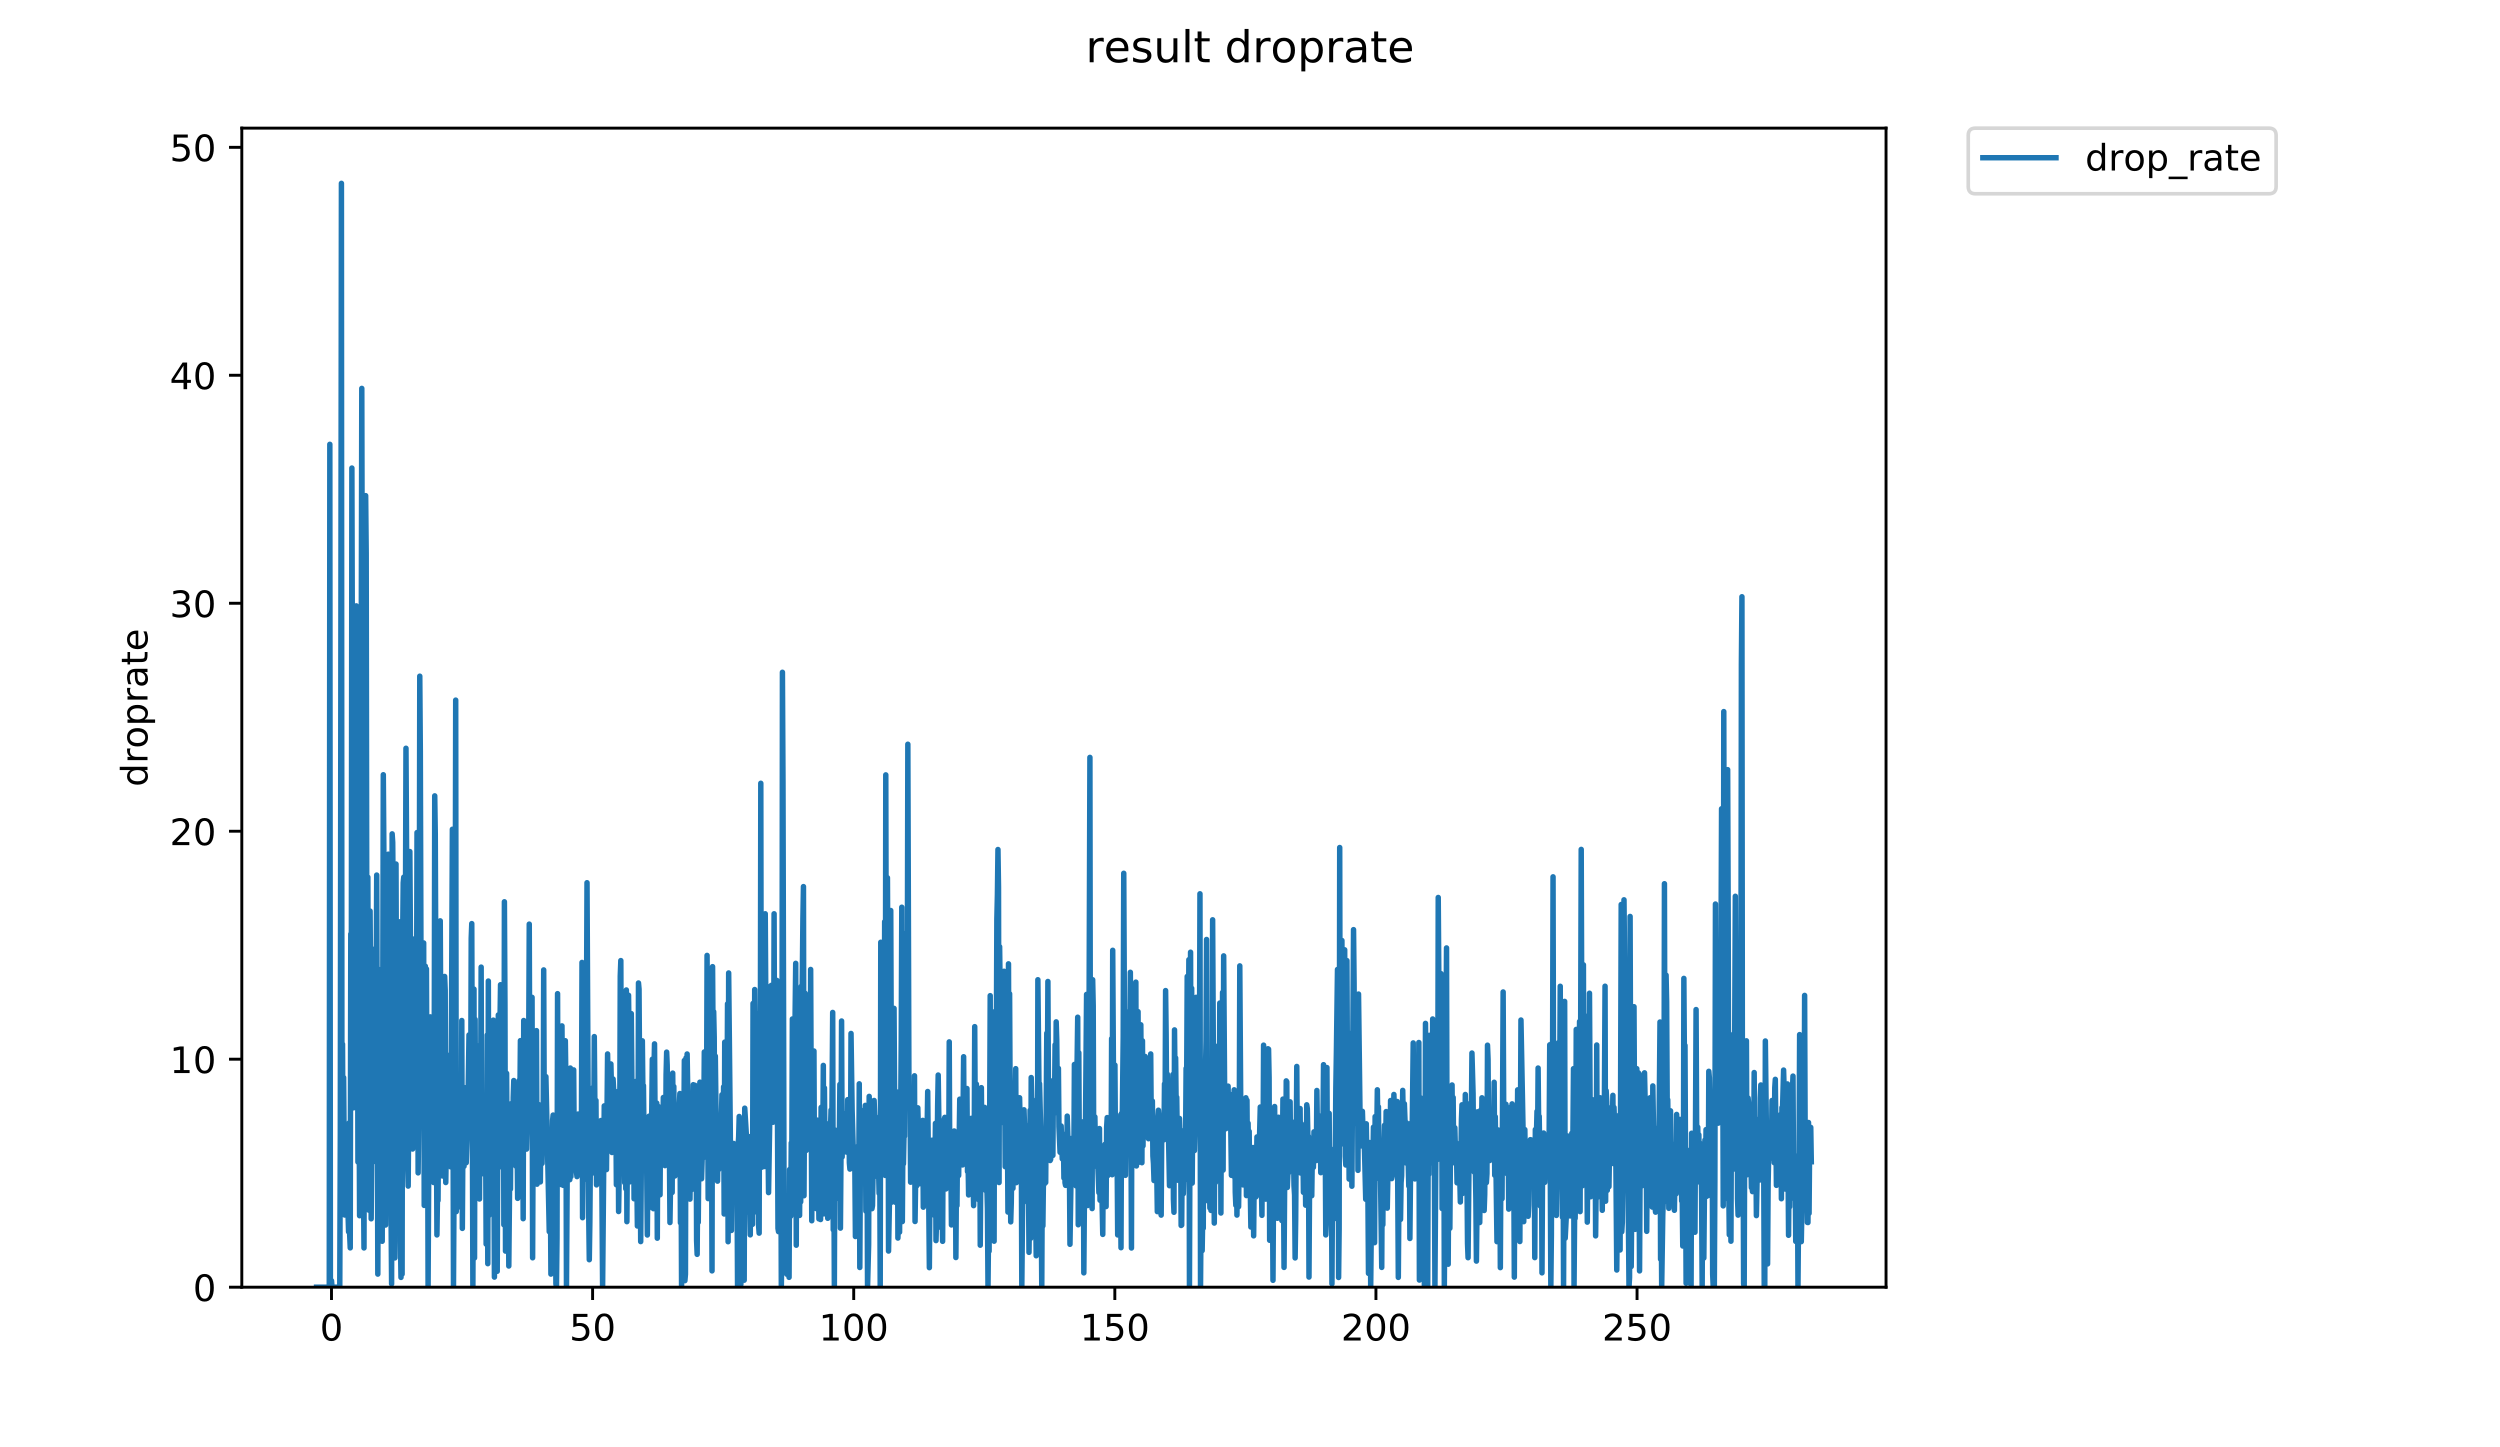 <?xml version="1.0" encoding="utf-8" standalone="no"?>
<!DOCTYPE svg PUBLIC "-//W3C//DTD SVG 1.1//EN"
  "http://www.w3.org/Graphics/SVG/1.1/DTD/svg11.dtd">
<!-- Created with matplotlib (https://matplotlib.org/) -->
<svg height="396pt" version="1.1" viewBox="0 0 684 396" width="684pt" xmlns="http://www.w3.org/2000/svg" xmlns:xlink="http://www.w3.org/1999/xlink">
 <defs>
  <style type="text/css">
*{stroke-linecap:butt;stroke-linejoin:round;}
  </style>
 </defs>
 <g id="figure_1">
  <g id="patch_1">
   <path d="M 0 396 
L 684 396 
L 684 0 
L 0 0 
z
" style="fill:#ffffff;"/>
  </g>
  <g id="axes_1">
   <g id="patch_2">
    <path d="M 66.159 352.174 
L 516.019 352.174 
L 516.019 35.062 
L 66.159 35.062 
z
" style="fill:#ffffff;"/>
   </g>
   <g id="matplotlib.axis_1">
    <g id="xtick_1">
     <g id="line2d_1">
      <defs>
       <path d="M 0 0 
L 0 3.5 
" id="m7898949851" style="stroke:#000000;stroke-width:0.8;"/>
      </defs>
      <g>
       <use style="stroke:#000000;stroke-width:0.8;" x="90.696" xlink:href="#m7898949851" y="352.174"/>
      </g>
     </g>
     <g id="text_1">
      <!-- 0 -->
      <defs>
       <path d="M 31.781 66.406 
Q 24.172 66.406 20.328 58.906 
Q 16.5 51.422 16.5 36.375 
Q 16.5 21.391 20.328 13.891 
Q 24.172 6.391 31.781 6.391 
Q 39.453 6.391 43.281 13.891 
Q 47.125 21.391 47.125 36.375 
Q 47.125 51.422 43.281 58.906 
Q 39.453 66.406 31.781 66.406 
z
M 31.781 74.219 
Q 44.047 74.219 50.516 64.516 
Q 56.984 54.828 56.984 36.375 
Q 56.984 17.969 50.516 8.266 
Q 44.047 -1.422 31.781 -1.422 
Q 19.531 -1.422 13.062 8.266 
Q 6.594 17.969 6.594 36.375 
Q 6.594 54.828 13.062 64.516 
Q 19.531 74.219 31.781 74.219 
z
" id="DejaVuSans-48"/>
      </defs>
      <g transform="translate(87.515 366.773)scale(0.1 -0.1)">
       <use xlink:href="#DejaVuSans-48"/>
      </g>
     </g>
    </g>
    <g id="xtick_2">
     <g id="line2d_2">
      <g>
       <use style="stroke:#000000;stroke-width:0.8;" x="162.136" xlink:href="#m7898949851" y="352.174"/>
      </g>
     </g>
     <g id="text_2">
      <!-- 50 -->
      <defs>
       <path d="M 10.797 72.906 
L 49.516 72.906 
L 49.516 64.594 
L 19.828 64.594 
L 19.828 46.734 
Q 21.969 47.469 24.109 47.828 
Q 26.266 48.188 28.422 48.188 
Q 40.625 48.188 47.75 41.5 
Q 54.891 34.812 54.891 23.391 
Q 54.891 11.625 47.562 5.094 
Q 40.234 -1.422 26.906 -1.422 
Q 22.312 -1.422 17.547 -0.641 
Q 12.797 0.141 7.719 1.703 
L 7.719 11.625 
Q 12.109 9.234 16.797 8.062 
Q 21.484 6.891 26.703 6.891 
Q 35.156 6.891 40.078 11.328 
Q 45.016 15.766 45.016 23.391 
Q 45.016 31 40.078 35.438 
Q 35.156 39.891 26.703 39.891 
Q 22.75 39.891 18.812 39.016 
Q 14.891 38.141 10.797 36.281 
z
" id="DejaVuSans-53"/>
      </defs>
      <g transform="translate(155.774 366.773)scale(0.1 -0.1)">
       <use xlink:href="#DejaVuSans-53"/>
       <use x="63.623" xlink:href="#DejaVuSans-48"/>
      </g>
     </g>
    </g>
    <g id="xtick_3">
     <g id="line2d_3">
      <g>
       <use style="stroke:#000000;stroke-width:0.8;" x="233.576" xlink:href="#m7898949851" y="352.174"/>
      </g>
     </g>
     <g id="text_3">
      <!-- 100 -->
      <defs>
       <path d="M 12.406 8.297 
L 28.516 8.297 
L 28.516 63.922 
L 10.984 60.406 
L 10.984 69.391 
L 28.422 72.906 
L 38.281 72.906 
L 38.281 8.297 
L 54.391 8.297 
L 54.391 0 
L 12.406 0 
z
" id="DejaVuSans-49"/>
      </defs>
      <g transform="translate(224.032 366.773)scale(0.1 -0.1)">
       <use xlink:href="#DejaVuSans-49"/>
       <use x="63.623" xlink:href="#DejaVuSans-48"/>
       <use x="127.246" xlink:href="#DejaVuSans-48"/>
      </g>
     </g>
    </g>
    <g id="xtick_4">
     <g id="line2d_4">
      <g>
       <use style="stroke:#000000;stroke-width:0.8;" x="305.016" xlink:href="#m7898949851" y="352.174"/>
      </g>
     </g>
     <g id="text_4">
      <!-- 150 -->
      <g transform="translate(295.473 366.773)scale(0.1 -0.1)">
       <use xlink:href="#DejaVuSans-49"/>
       <use x="63.623" xlink:href="#DejaVuSans-53"/>
       <use x="127.246" xlink:href="#DejaVuSans-48"/>
      </g>
     </g>
    </g>
    <g id="xtick_5">
     <g id="line2d_5">
      <g>
       <use style="stroke:#000000;stroke-width:0.8;" x="376.456" xlink:href="#m7898949851" y="352.174"/>
      </g>
     </g>
     <g id="text_5">
      <!-- 200 -->
      <defs>
       <path d="M 19.188 8.297 
L 53.609 8.297 
L 53.609 0 
L 7.328 0 
L 7.328 8.297 
Q 12.938 14.109 22.625 23.891 
Q 32.328 33.688 34.812 36.531 
Q 39.547 41.844 41.422 45.531 
Q 43.312 49.219 43.312 52.781 
Q 43.312 58.594 39.234 62.25 
Q 35.156 65.922 28.609 65.922 
Q 23.969 65.922 18.812 64.312 
Q 13.672 62.703 7.812 59.422 
L 7.812 69.391 
Q 13.766 71.781 18.938 73 
Q 24.125 74.219 28.422 74.219 
Q 39.75 74.219 46.484 68.547 
Q 53.219 62.891 53.219 53.422 
Q 53.219 48.922 51.531 44.891 
Q 49.859 40.875 45.406 35.406 
Q 44.188 33.984 37.641 27.219 
Q 31.109 20.453 19.188 8.297 
z
" id="DejaVuSans-50"/>
      </defs>
      <g transform="translate(366.913 366.773)scale(0.1 -0.1)">
       <use xlink:href="#DejaVuSans-50"/>
       <use x="63.623" xlink:href="#DejaVuSans-48"/>
       <use x="127.246" xlink:href="#DejaVuSans-48"/>
      </g>
     </g>
    </g>
    <g id="xtick_6">
     <g id="line2d_6">
      <g>
       <use style="stroke:#000000;stroke-width:0.8;" x="447.897" xlink:href="#m7898949851" y="352.174"/>
      </g>
     </g>
     <g id="text_6">
      <!-- 250 -->
      <g transform="translate(438.353 366.773)scale(0.1 -0.1)">
       <use xlink:href="#DejaVuSans-50"/>
       <use x="63.623" xlink:href="#DejaVuSans-53"/>
       <use x="127.246" xlink:href="#DejaVuSans-48"/>
      </g>
     </g>
    </g>
   </g>
   <g id="matplotlib.axis_2">
    <g id="ytick_1">
     <g id="line2d_7">
      <defs>
       <path d="M 0 0 
L -3.5 0 
" id="m4d804656a7" style="stroke:#000000;stroke-width:0.8;"/>
      </defs>
      <g>
       <use style="stroke:#000000;stroke-width:0.8;" x="66.159" xlink:href="#m4d804656a7" y="352.174"/>
      </g>
     </g>
     <g id="text_7">
      <!-- 0 -->
      <g transform="translate(52.796 355.973)scale(0.1 -0.1)">
       <use xlink:href="#DejaVuSans-48"/>
      </g>
     </g>
    </g>
    <g id="ytick_2">
     <g id="line2d_8">
      <g>
       <use style="stroke:#000000;stroke-width:0.8;" x="66.159" xlink:href="#m4d804656a7" y="289.8"/>
      </g>
     </g>
     <g id="text_8">
      <!-- 10 -->
      <g transform="translate(46.434 293.6)scale(0.1 -0.1)">
       <use xlink:href="#DejaVuSans-49"/>
       <use x="63.623" xlink:href="#DejaVuSans-48"/>
      </g>
     </g>
    </g>
    <g id="ytick_3">
     <g id="line2d_9">
      <g>
       <use style="stroke:#000000;stroke-width:0.8;" x="66.159" xlink:href="#m4d804656a7" y="227.427"/>
      </g>
     </g>
     <g id="text_9">
      <!-- 20 -->
      <g transform="translate(46.434 231.226)scale(0.1 -0.1)">
       <use xlink:href="#DejaVuSans-50"/>
       <use x="63.623" xlink:href="#DejaVuSans-48"/>
      </g>
     </g>
    </g>
    <g id="ytick_4">
     <g id="line2d_10">
      <g>
       <use style="stroke:#000000;stroke-width:0.8;" x="66.159" xlink:href="#m4d804656a7" y="165.053"/>
      </g>
     </g>
     <g id="text_10">
      <!-- 30 -->
      <defs>
       <path d="M 40.578 39.312 
Q 47.656 37.797 51.625 33 
Q 55.609 28.219 55.609 21.188 
Q 55.609 10.406 48.188 4.484 
Q 40.766 -1.422 27.094 -1.422 
Q 22.516 -1.422 17.656 -0.516 
Q 12.797 0.391 7.625 2.203 
L 7.625 11.719 
Q 11.719 9.328 16.594 8.109 
Q 21.484 6.891 26.812 6.891 
Q 36.078 6.891 40.938 10.547 
Q 45.797 14.203 45.797 21.188 
Q 45.797 27.641 41.281 31.266 
Q 36.766 34.906 28.719 34.906 
L 20.219 34.906 
L 20.219 43.016 
L 29.109 43.016 
Q 36.375 43.016 40.234 45.922 
Q 44.094 48.828 44.094 54.297 
Q 44.094 59.906 40.109 62.906 
Q 36.141 65.922 28.719 65.922 
Q 24.656 65.922 20.016 65.031 
Q 15.375 64.156 9.812 62.312 
L 9.812 71.094 
Q 15.438 72.656 20.344 73.438 
Q 25.25 74.219 29.594 74.219 
Q 40.828 74.219 47.359 69.109 
Q 53.906 64.016 53.906 55.328 
Q 53.906 49.266 50.438 45.094 
Q 46.969 40.922 40.578 39.312 
z
" id="DejaVuSans-51"/>
      </defs>
      <g transform="translate(46.434 168.852)scale(0.1 -0.1)">
       <use xlink:href="#DejaVuSans-51"/>
       <use x="63.623" xlink:href="#DejaVuSans-48"/>
      </g>
     </g>
    </g>
    <g id="ytick_5">
     <g id="line2d_11">
      <g>
       <use style="stroke:#000000;stroke-width:0.8;" x="66.159" xlink:href="#m4d804656a7" y="102.679"/>
      </g>
     </g>
     <g id="text_11">
      <!-- 40 -->
      <defs>
       <path d="M 37.797 64.312 
L 12.891 25.391 
L 37.797 25.391 
z
M 35.203 72.906 
L 47.609 72.906 
L 47.609 25.391 
L 58.016 25.391 
L 58.016 17.188 
L 47.609 17.188 
L 47.609 0 
L 37.797 0 
L 37.797 17.188 
L 4.891 17.188 
L 4.891 26.703 
z
" id="DejaVuSans-52"/>
      </defs>
      <g transform="translate(46.434 106.478)scale(0.1 -0.1)">
       <use xlink:href="#DejaVuSans-52"/>
       <use x="63.623" xlink:href="#DejaVuSans-48"/>
      </g>
     </g>
    </g>
    <g id="ytick_6">
     <g id="line2d_12">
      <g>
       <use style="stroke:#000000;stroke-width:0.8;" x="66.159" xlink:href="#m4d804656a7" y="40.305"/>
      </g>
     </g>
     <g id="text_12">
      <!-- 50 -->
      <g transform="translate(46.434 44.104)scale(0.1 -0.1)">
       <use xlink:href="#DejaVuSans-53"/>
       <use x="63.623" xlink:href="#DejaVuSans-48"/>
      </g>
     </g>
    </g>
    <g id="text_13">
     <!-- droprate -->
     <defs>
      <path d="M 45.406 46.391 
L 45.406 75.984 
L 54.391 75.984 
L 54.391 0 
L 45.406 0 
L 45.406 8.203 
Q 42.578 3.328 38.25 0.953 
Q 33.938 -1.422 27.875 -1.422 
Q 17.969 -1.422 11.734 6.484 
Q 5.516 14.406 5.516 27.297 
Q 5.516 40.188 11.734 48.094 
Q 17.969 56 27.875 56 
Q 33.938 56 38.25 53.625 
Q 42.578 51.266 45.406 46.391 
z
M 14.797 27.297 
Q 14.797 17.391 18.875 11.75 
Q 22.953 6.109 30.078 6.109 
Q 37.203 6.109 41.297 11.75 
Q 45.406 17.391 45.406 27.297 
Q 45.406 37.203 41.297 42.844 
Q 37.203 48.484 30.078 48.484 
Q 22.953 48.484 18.875 42.844 
Q 14.797 37.203 14.797 27.297 
z
" id="DejaVuSans-100"/>
      <path d="M 41.109 46.297 
Q 39.594 47.172 37.812 47.578 
Q 36.031 48 33.891 48 
Q 26.266 48 22.188 43.047 
Q 18.109 38.094 18.109 28.812 
L 18.109 0 
L 9.078 0 
L 9.078 54.688 
L 18.109 54.688 
L 18.109 46.188 
Q 20.953 51.172 25.484 53.578 
Q 30.031 56 36.531 56 
Q 37.453 56 38.578 55.875 
Q 39.703 55.766 41.062 55.516 
z
" id="DejaVuSans-114"/>
      <path d="M 30.609 48.391 
Q 23.391 48.391 19.188 42.75 
Q 14.984 37.109 14.984 27.297 
Q 14.984 17.484 19.156 11.844 
Q 23.344 6.203 30.609 6.203 
Q 37.797 6.203 41.984 11.859 
Q 46.188 17.531 46.188 27.297 
Q 46.188 37.016 41.984 42.703 
Q 37.797 48.391 30.609 48.391 
z
M 30.609 56 
Q 42.328 56 49.016 48.375 
Q 55.719 40.766 55.719 27.297 
Q 55.719 13.875 49.016 6.219 
Q 42.328 -1.422 30.609 -1.422 
Q 18.844 -1.422 12.172 6.219 
Q 5.516 13.875 5.516 27.297 
Q 5.516 40.766 12.172 48.375 
Q 18.844 56 30.609 56 
z
" id="DejaVuSans-111"/>
      <path d="M 18.109 8.203 
L 18.109 -20.797 
L 9.078 -20.797 
L 9.078 54.688 
L 18.109 54.688 
L 18.109 46.391 
Q 20.953 51.266 25.266 53.625 
Q 29.594 56 35.594 56 
Q 45.562 56 51.781 48.094 
Q 58.016 40.188 58.016 27.297 
Q 58.016 14.406 51.781 6.484 
Q 45.562 -1.422 35.594 -1.422 
Q 29.594 -1.422 25.266 0.953 
Q 20.953 3.328 18.109 8.203 
z
M 48.688 27.297 
Q 48.688 37.203 44.609 42.844 
Q 40.531 48.484 33.406 48.484 
Q 26.266 48.484 22.188 42.844 
Q 18.109 37.203 18.109 27.297 
Q 18.109 17.391 22.188 11.75 
Q 26.266 6.109 33.406 6.109 
Q 40.531 6.109 44.609 11.75 
Q 48.688 17.391 48.688 27.297 
z
" id="DejaVuSans-112"/>
      <path d="M 34.281 27.484 
Q 23.391 27.484 19.188 25 
Q 14.984 22.516 14.984 16.5 
Q 14.984 11.719 18.141 8.906 
Q 21.297 6.109 26.703 6.109 
Q 34.188 6.109 38.703 11.406 
Q 43.219 16.703 43.219 25.484 
L 43.219 27.484 
z
M 52.203 31.203 
L 52.203 0 
L 43.219 0 
L 43.219 8.297 
Q 40.141 3.328 35.547 0.953 
Q 30.953 -1.422 24.312 -1.422 
Q 15.922 -1.422 10.953 3.297 
Q 6 8.016 6 15.922 
Q 6 25.141 12.172 29.828 
Q 18.359 34.516 30.609 34.516 
L 43.219 34.516 
L 43.219 35.406 
Q 43.219 41.609 39.141 45 
Q 35.062 48.391 27.688 48.391 
Q 23 48.391 18.547 47.266 
Q 14.109 46.141 10.016 43.891 
L 10.016 52.203 
Q 14.938 54.109 19.578 55.047 
Q 24.219 56 28.609 56 
Q 40.484 56 46.344 49.844 
Q 52.203 43.703 52.203 31.203 
z
" id="DejaVuSans-97"/>
      <path d="M 18.312 70.219 
L 18.312 54.688 
L 36.812 54.688 
L 36.812 47.703 
L 18.312 47.703 
L 18.312 18.016 
Q 18.312 11.328 20.141 9.422 
Q 21.969 7.516 27.594 7.516 
L 36.812 7.516 
L 36.812 0 
L 27.594 0 
Q 17.188 0 13.234 3.875 
Q 9.281 7.766 9.281 18.016 
L 9.281 47.703 
L 2.688 47.703 
L 2.688 54.688 
L 9.281 54.688 
L 9.281 70.219 
z
" id="DejaVuSans-116"/>
      <path d="M 56.203 29.594 
L 56.203 25.203 
L 14.891 25.203 
Q 15.484 15.922 20.484 11.062 
Q 25.484 6.203 34.422 6.203 
Q 39.594 6.203 44.453 7.469 
Q 49.312 8.734 54.109 11.281 
L 54.109 2.781 
Q 49.266 0.734 44.188 -0.344 
Q 39.109 -1.422 33.891 -1.422 
Q 20.797 -1.422 13.156 6.188 
Q 5.516 13.812 5.516 26.812 
Q 5.516 40.234 12.766 48.109 
Q 20.016 56 32.328 56 
Q 43.359 56 49.781 48.891 
Q 56.203 41.797 56.203 29.594 
z
M 47.219 32.234 
Q 47.125 39.594 43.094 43.984 
Q 39.062 48.391 32.422 48.391 
Q 24.906 48.391 20.391 44.141 
Q 15.875 39.891 15.188 32.172 
z
" id="DejaVuSans-101"/>
     </defs>
     <g transform="translate(40.354 215.236)rotate(-90)scale(0.1 -0.1)">
      <use xlink:href="#DejaVuSans-100"/>
      <use x="63.477" xlink:href="#DejaVuSans-114"/>
      <use x="104.559" xlink:href="#DejaVuSans-111"/>
      <use x="165.74" xlink:href="#DejaVuSans-112"/>
      <use x="229.217" xlink:href="#DejaVuSans-114"/>
      <use x="270.33" xlink:href="#DejaVuSans-97"/>
      <use x="331.609" xlink:href="#DejaVuSans-116"/>
      <use x="370.818" xlink:href="#DejaVuSans-101"/>
     </g>
    </g>
   </g>
   <g id="line2d_13">
    <path clip-path="url(#pfbfd122363)" d="M 86.607 352.174 
L 90.089 352.174 
L 90.241 121.564 
L 90.392 352.174 
L 90.697 350.4 
L 90.848 352.174 
L 92.96 352.174 
L 93.111 310.175 
L 93.412 50.163 
L 93.562 327.081 
L 93.712 285.666 
L 93.863 319.958 
L 94.014 294.819 
L 94.315 332.43 
L 94.465 327.908 
L 94.615 310.054 
L 94.916 313.528 
L 95.066 308.198 
L 95.221 332.025 
L 95.372 337.026 
L 95.522 307.236 
L 95.673 337.938 
L 95.824 341.42 
L 95.974 255.526 
L 96.124 268.83 
L 96.274 128.06 
L 96.727 303.096 
L 97.027 294.736 
L 97.328 239.991 
L 97.479 165.77 
L 97.63 184.005 
L 97.931 317.923 
L 98.082 317.323 
L 98.232 297.507 
L 98.384 332.627 
L 98.684 254.771 
L 98.985 106.269 
L 99.437 323.455 
L 99.588 341.435 
L 100.041 135.611 
L 100.192 151.4 
L 100.343 249.262 
L 100.493 265.245 
L 100.643 239.991 
L 100.948 331.12 
L 101.25 249.262 
L 101.404 270.473 
L 101.555 333.462 
L 101.858 291.496 
L 102.159 259.735 
L 102.309 280.48 
L 102.461 275.762 
L 102.614 317.767 
L 102.764 304.609 
L 103.066 239.418 
L 103.369 348.595 
L 103.669 265.245 
L 103.82 309.933 
L 103.971 297.586 
L 104.122 317.223 
L 104.272 302.955 
L 104.422 335.997 
L 104.572 339.61 
L 104.873 211.968 
L 105.026 233.241 
L 105.33 330.971 
L 105.481 335.171 
L 105.631 307.301 
L 105.781 331.532 
L 106.237 233.709 
L 106.39 285.408 
L 106.54 298.093 
L 106.691 293.111 
L 107.141 351.275 
L 107.291 228.146 
L 107.443 230.469 
L 107.743 264.349 
L 107.893 328.773 
L 108.045 344.166 
L 108.197 244.664 
L 108.347 236.401 
L 108.649 328.047 
L 108.8 333.489 
L 108.952 295.228 
L 109.104 304.263 
L 109.255 298.404 
L 109.407 252.199 
L 109.559 339.735 
L 109.71 349.497 
L 109.865 289.1 
L 110.015 348.6 
L 110.167 256.831 
L 110.318 241.525 
L 110.468 239.991 
L 110.62 305.016 
L 110.77 301.019 
L 111.074 204.729 
L 111.375 255.526 
L 111.525 318.92 
L 111.677 324.512 
L 111.828 303.988 
L 112.131 232.983 
L 112.584 298.558 
L 112.736 261.803 
L 112.886 314.372 
L 113.187 267.038 
L 113.338 256.906 
L 113.64 309.586 
L 113.794 310.884 
L 113.946 285.63 
L 114.097 227.785 
L 114.247 253.311 
L 114.398 320.898 
L 114.548 306.271 
L 114.699 270.972 
L 114.849 185.005 
L 115 205.623 
L 115.307 304.127 
L 115.457 280.686 
L 115.61 288.383 
L 115.763 262.44 
L 115.915 257.991 
L 116.066 329.802 
L 116.217 308.575 
L 116.368 264.349 
L 116.521 285.03 
L 116.673 265.1 
L 116.824 305.905 
L 116.974 294.654 
L 117.124 352.174 
L 117.427 294.901 
L 117.578 290.867 
L 117.73 278.217 
L 117.882 321.164 
L 118.035 322.178 
L 118.187 307.812 
L 118.338 304.677 
L 118.489 304.745 
L 118.639 323.538 
L 118.79 297.507 
L 118.941 217.748 
L 119.091 228.324 
L 119.392 304.609 
L 119.542 337.876 
L 119.695 327.225 
L 119.848 328.455 
L 119.998 304.609 
L 120.148 263.197 
L 120.299 266.388 
L 120.45 251.947 
L 120.751 312.019 
L 120.903 301.384 
L 121.054 321.748 
L 121.205 302.955 
L 121.356 314.643 
L 121.506 273.197 
L 121.657 267.16 
L 121.808 270.972 
L 121.959 323.538 
L 122.11 313.749 
L 122.261 312.855 
L 122.562 307.365 
L 122.863 288.728 
L 123.165 314.481 
L 123.316 319.252 
L 123.468 292.302 
L 123.77 226.89 
L 124.071 352.174 
L 124.527 271.549 
L 124.678 191.555 
L 124.828 331.503 
L 124.978 315.219 
L 125.129 327.117 
L 125.281 324.63 
L 125.432 330.224 
L 125.891 305.839 
L 126.042 308.513 
L 126.193 317.373 
L 126.345 279.212 
L 126.497 336.089 
L 126.651 311.763 
L 126.802 318.266 
L 126.953 319.111 
L 127.103 297.586 
L 127.256 315.797 
L 127.407 305.971 
L 127.558 318.12 
L 128.013 303.781 
L 128.318 283.165 
L 128.47 298.863 
L 128.621 295.309 
L 128.773 302.204 
L 128.924 256.695 
L 129.074 252.699 
L 129.378 352.174 
L 129.681 270.622 
L 129.832 344.166 
L 129.983 278.898 
L 130.134 311.009 
L 130.285 290.515 
L 130.436 286.047 
L 130.738 303.919 
L 130.888 304.54 
L 131.04 292.559 
L 131.191 328.047 
L 131.342 292.474 
L 131.493 303.026 
L 131.644 264.601 
L 131.795 313.859 
L 131.949 307.433 
L 132.103 321.124 
L 132.556 299.602 
L 132.707 314.696 
L 132.857 308.999 
L 133.007 340.388 
L 133.157 325.016 
L 133.308 283.169 
L 133.459 345.744 
L 133.61 268.415 
L 133.762 332.543 
L 133.912 306.665 
L 134.063 301.988 
L 134.214 302.275 
L 134.365 296.038 
L 134.516 318.168 
L 134.971 279.108 
L 135.273 349.418 
L 135.424 308.575 
L 135.576 307.685 
L 135.883 322.008 
L 136.039 347.825 
L 136.34 277.685 
L 136.643 319.299 
L 136.795 279.896 
L 136.946 269.424 
L 137.1 273.22 
L 137.251 313.859 
L 137.402 272.643 
L 137.553 291.409 
L 137.703 274.881 
L 137.854 335.098 
L 138.005 246.728 
L 138.156 275.237 
L 138.306 342.302 
L 138.606 293.671 
L 138.756 319.819 
L 138.907 306.535 
L 139.058 318.12 
L 139.209 346.381 
L 139.514 314.505 
L 139.665 325.327 
L 139.815 301.988 
L 140.269 318.64 
L 140.419 300.271 
L 140.57 295.634 
L 140.72 309.98 
L 140.87 306.338 
L 141.175 319.063 
L 141.325 297.271 
L 141.627 327.873 
L 141.778 311.672 
L 141.929 317.215 
L 142.08 295.554 
L 142.23 301.988 
L 142.384 284.718 
L 142.687 321.164 
L 142.838 325.327 
L 142.989 302.204 
L 143.14 333.435 
L 143.291 279.212 
L 143.443 282.572 
L 143.595 304.696 
L 143.746 291.234 
L 143.897 313.804 
L 144.049 314.4 
L 144.2 307.937 
L 144.351 289.532 
L 144.503 297.086 
L 144.654 285.249 
L 144.805 252.841 
L 144.957 300.932 
L 145.268 302.549 
L 145.42 297.82 
L 145.571 272.87 
L 145.722 344.132 
L 145.873 307.751 
L 146.024 311.962 
L 146.325 300.958 
L 146.476 306.469 
L 146.781 281.981 
L 146.933 323.993 
L 147.084 309.281 
L 147.234 320.304 
L 147.385 302.204 
L 147.537 310.473 
L 147.688 303.919 
L 147.84 323.372 
L 147.992 307.812 
L 148.301 318.314 
L 148.452 305.707 
L 148.603 313.247 
L 148.754 265.37 
L 148.905 303.988 
L 149.056 309.096 
L 149.207 306.844 
L 149.357 294.571 
L 149.974 322.6 
L 150.275 336.983 
L 150.427 323.163 
L 150.578 325.443 
L 150.729 348.595 
L 150.88 313.749 
L 151.032 320.139 
L 151.186 306.556 
L 151.337 305.081 
L 151.487 309.087 
L 151.789 320.941 
L 151.942 323.102 
L 152.094 351.25 
L 152.246 352.174 
L 152.397 338.732 
L 152.548 271.865 
L 152.699 317.323 
L 152.85 311.127 
L 153.001 282.373 
L 153.152 311.068 
L 153.453 315.325 
L 153.604 324.12 
L 153.755 280.686 
L 154.069 324.313 
L 154.22 322.895 
L 154.371 289.622 
L 154.522 308.071 
L 154.674 284.743 
L 154.827 295.723 
L 154.983 352.174 
L 155.288 305.416 
L 155.44 298.737 
L 155.592 297.35 
L 155.742 304.54 
L 155.893 322.769 
L 156.044 292.217 
L 156.196 321.922 
L 156.349 313.52 
L 156.501 297.664 
L 156.654 303.788 
L 156.806 292.813 
L 156.958 292.728 
L 157.11 313.913 
L 157.261 316.532 
L 157.564 310.414 
L 157.715 320.692 
L 157.867 321.922 
L 158.175 304.802 
L 158.479 306.73 
L 158.63 318.255 
L 158.783 313.301 
L 158.935 316.684 
L 159.085 306.469 
L 159.236 263.325 
L 159.386 333.163 
L 159.688 302.275 
L 159.998 314.576 
L 160.153 322.638 
L 160.305 313.416 
L 160.606 241.511 
L 161.071 332.388 
L 161.23 344.659 
L 161.381 334.429 
L 161.532 316.394 
L 161.686 312.697 
L 161.991 320.987 
L 162.142 319.016 
L 162.292 297.507 
L 162.446 311.763 
L 162.597 283.611 
L 162.9 319.532 
L 163.054 301.077 
L 163.205 324.186 
L 163.356 319.205 
L 163.507 319.912 
L 163.657 317.273 
L 163.811 320.592 
L 164.113 309.626 
L 164.265 320.004 
L 164.418 306.579 
L 164.57 309.707 
L 164.872 352.174 
L 165.325 302.569 
L 165.478 306.363 
L 165.629 316.765 
L 165.78 308.387 
L 165.931 320.004 
L 166.232 288.362 
L 166.685 311.992 
L 166.836 299.224 
L 166.986 300.196 
L 167.136 291.096 
L 167.286 297.138 
L 167.436 315.325 
L 167.586 312.629 
L 167.736 295.212 
L 167.886 298.015 
L 168.187 310.714 
L 168.339 309.404 
L 168.49 304.264 
L 168.642 324.151 
L 168.793 301.771 
L 168.948 322.347 
L 169.098 298.607 
L 169.248 331.473 
L 169.552 312.474 
L 169.702 267.038 
L 169.856 262.818 
L 170.007 303.914 
L 170.158 302.742 
L 170.309 307.43 
L 170.46 280.686 
L 170.611 302.955 
L 170.762 286.941 
L 170.913 323.579 
L 171.064 290.603 
L 171.214 325.25 
L 171.365 270.856 
L 171.515 334.251 
L 171.667 312.912 
L 171.818 310.349 
L 171.968 272.3 
L 172.119 285.154 
L 172.268 323.372 
L 172.421 319.299 
L 172.572 309.668 
L 172.723 277.326 
L 173.028 313.301 
L 173.18 312.77 
L 173.33 300.271 
L 173.481 327.977 
L 173.631 321.616 
L 173.783 296.688 
L 173.934 295.89 
L 174.389 335.435 
L 174.539 322.515 
L 174.689 268.948 
L 174.84 270.622 
L 175.293 339.699 
L 175.744 284.767 
L 175.896 298.863 
L 176.047 297.008 
L 176.201 310.826 
L 176.352 312.134 
L 176.504 307.748 
L 176.658 308.372 
L 176.81 306.469 
L 177.112 337.897 
L 177.262 318.968 
L 177.413 330.635 
L 177.563 305.394 
L 177.715 311.437 
L 177.866 324.857 
L 178.32 303.85 
L 178.475 289.8 
L 178.625 295.957 
L 178.776 330.697 
L 178.926 292.856 
L 179.076 285.606 
L 179.226 306.043 
L 179.377 303.711 
L 179.533 316.557 
L 179.686 301.816 
L 179.836 338.77 
L 179.986 304.609 
L 180.137 302.742 
L 180.588 326.901 
L 180.738 305.371 
L 180.888 305.938 
L 181.039 315.004 
L 181.189 311.73 
L 181.34 313.694 
L 181.49 300.273 
L 181.79 307.236 
L 181.94 318.92 
L 182.091 317.123 
L 182.241 294.068 
L 182.395 287.862 
L 182.545 291.409 
L 182.696 303.781 
L 182.847 302.06 
L 182.998 294.763 
L 183.299 334.486 
L 183.6 315.484 
L 183.902 326.26 
L 184.052 293.607 
L 184.203 309.993 
L 184.354 297.26 
L 184.504 320.763 
L 184.655 321.748 
L 184.806 304.745 
L 184.959 319.532 
L 185.26 306.88 
L 185.412 316.43 
L 185.562 312.905 
L 185.713 303.85 
L 185.863 302.166 
L 186.015 299.189 
L 186.167 334.565 
L 186.32 311.706 
L 186.474 352.174 
L 186.626 301.673 
L 186.778 313.986 
L 186.929 315.484 
L 187.081 312.905 
L 187.236 290.15 
L 187.387 350.395 
L 187.539 348.615 
L 187.689 289.442 
L 187.843 297.398 
L 187.997 288.372 
L 188.455 315.363 
L 188.614 313.83 
L 188.773 328.081 
L 188.929 314.424 
L 189.08 313.749 
L 189.23 325.495 
L 189.381 299.376 
L 189.532 316.327 
L 189.683 296.77 
L 189.834 302.955 
L 189.985 315.14 
L 190.136 296.929 
L 190.288 297.586 
L 190.438 297.46 
L 190.589 339.445 
L 190.739 343.187 
L 190.89 323.497 
L 191.042 334.429 
L 191.343 299.813 
L 191.493 296.086 
L 191.795 321.229 
L 191.945 322.515 
L 192.245 312.629 
L 192.398 316.785 
L 192.549 307.106 
L 192.699 287.813 
L 192.851 299.132 
L 193.001 297.429 
L 193.151 310.712 
L 193.302 306.139 
L 193.452 261.4 
L 193.752 327.943 
L 193.903 303.781 
L 194.204 298.816 
L 194.355 302.132 
L 194.505 283.869 
L 194.656 301.963 
L 194.807 347.713 
L 194.958 264.475 
L 195.11 286.424 
L 195.261 276.787 
L 195.411 283.869 
L 195.561 317.223 
L 195.712 288.951 
L 196.014 313.749 
L 196.316 323.163 
L 196.467 310.349 
L 196.618 320.004 
L 196.77 316.348 
L 196.92 316.379 
L 197.072 306.205 
L 197.223 308.387 
L 197.374 305.773 
L 197.525 299.527 
L 197.676 311.622 
L 197.827 313.986 
L 197.977 297.35 
L 198.13 332.146 
L 198.282 285.125 
L 198.433 321.77 
L 198.588 324.979 
L 198.742 324.259 
L 198.897 307.171 
L 199.052 274.642 
L 199.207 339.735 
L 199.361 266.202 
L 199.813 309.993 
L 199.964 335.173 
L 200.115 336.649 
L 200.266 321.792 
L 200.416 319.584 
L 200.567 321.35 
L 200.718 312.855 
L 200.869 319.958 
L 201.024 315.9 
L 201.178 316.307 
L 201.332 318.185 
L 201.486 315.329 
L 201.639 319.537 
L 201.793 352.174 
L 201.945 313.602 
L 202.095 311.068 
L 202.246 305.467 
L 202.397 313.528 
L 202.551 352.174 
L 202.704 351.293 
L 202.854 336.043 
L 203.005 344.085 
L 203.309 316.785 
L 203.61 350.267 
L 203.76 303.199 
L 204.217 310.717 
L 204.368 331.651 
L 204.519 322.516 
L 204.67 326.26 
L 204.82 310.95 
L 205.274 337.856 
L 205.425 312.077 
L 205.729 319.252 
L 205.88 334.981 
L 206.032 274.542 
L 206.183 320.096 
L 206.334 331.651 
L 206.485 270.739 
L 206.79 303.711 
L 206.941 297.82 
L 207.092 304.54 
L 207.243 293.28 
L 207.395 305.117 
L 207.546 335.244 
L 207.702 337.385 
L 207.852 277.111 
L 208.002 309.034 
L 208.154 214.305 
L 208.306 314.75 
L 208.46 319.346 
L 208.917 259.602 
L 209.068 307.685 
L 209.219 319.158 
L 209.37 250.01 
L 209.522 274.207 
L 209.673 269.634 
L 209.824 305.573 
L 209.974 299.224 
L 210.276 326.297 
L 210.879 289.442 
L 211.033 269.595 
L 211.185 290.515 
L 211.337 292.012 
L 211.49 307.053 
L 211.641 305.905 
L 211.792 250.01 
L 211.944 296.436 
L 212.248 302.417 
L 212.399 297.664 
L 212.552 268.243 
L 212.854 336.089 
L 213.005 336.983 
L 213.156 332.515 
L 213.462 307.496 
L 213.616 305.939 
L 213.768 352.174 
L 213.92 340.705 
L 214.071 183.935 
L 214.224 214.156 
L 214.527 335.196 
L 214.68 347.738 
L 214.832 327.366 
L 215.287 348.63 
L 215.739 327.943 
L 215.889 349.478 
L 216.04 319.958 
L 216.34 332.74 
L 216.49 312.686 
L 216.641 316.798 
L 216.792 278.793 
L 217.094 313.639 
L 217.245 307.365 
L 217.551 276.835 
L 217.705 263.57 
L 217.858 340.689 
L 218.009 290.691 
L 218.161 281.981 
L 218.312 302.885 
L 218.462 303.781 
L 218.613 284.26 
L 218.764 332.543 
L 218.915 311.788 
L 219.065 328.84 
L 219.216 269.844 
L 219.366 281.274 
L 219.675 251.341 
L 219.826 242.574 
L 219.977 327.153 
L 220.282 271.749 
L 220.433 284.357 
L 220.584 314.75 
L 220.885 307.301 
L 221.041 297.369 
L 221.192 300.567 
L 221.343 301.019 
L 221.493 293.923 
L 221.643 312.572 
L 221.794 265.245 
L 222.095 333.998 
L 222.245 305.304 
L 222.549 304.126 
L 222.699 287.557 
L 222.85 325.327 
L 223 310.772 
L 223.15 309.096 
L 223.301 330.666 
L 223.602 306.469 
L 223.752 323.372 
L 223.903 321.835 
L 224.055 333.489 
L 224.206 328.907 
L 224.357 317.997 
L 224.507 333.666 
L 224.658 303.004 
L 224.809 302.885 
L 224.959 317.173 
L 225.11 312.968 
L 225.261 291.496 
L 225.412 332.115 
L 225.563 297.664 
L 225.714 315.484 
L 225.865 308.325 
L 226.016 309.478 
L 226.167 320.139 
L 226.318 320.898 
L 226.468 333.327 
L 226.619 314.535 
L 226.769 331.866 
L 226.92 307.343 
L 227.07 314.535 
L 227.371 303.711 
L 227.521 317.173 
L 227.823 277.003 
L 227.973 336.465 
L 228.125 312.968 
L 228.277 352.174 
L 228.428 309.158 
L 228.579 322.037 
L 228.73 312.855 
L 228.881 322.187 
L 229.034 323.943 
L 229.185 322.685 
L 229.335 322.472 
L 229.485 327.943 
L 229.79 296.691 
L 229.941 336.02 
L 230.097 315.745 
L 230.255 279.348 
L 230.413 316.532 
L 230.572 304.456 
L 230.73 311.329 
L 230.88 309.281 
L 231.181 314.426 
L 231.331 307.106 
L 231.48 307.106 
L 231.63 315.219 
L 231.78 313.364 
L 231.933 300.86 
L 232.083 308.198 
L 232.233 300.871 
L 232.388 318.152 
L 232.538 319.865 
L 232.689 315.658 
L 232.839 282.76 
L 233.138 303.571 
L 233.588 319.772 
L 233.738 318.872 
L 233.889 319.958 
L 234.041 338.313 
L 234.191 318.872 
L 234.342 323.497 
L 234.492 316.074 
L 234.642 324.313 
L 234.792 313.528 
L 234.943 325.25 
L 235.093 296.531 
L 235.243 346.789 
L 235.394 319.197 
L 235.695 310.468 
L 235.846 313.306 
L 235.997 322.515 
L 236.147 318.285 
L 236.298 303.781 
L 236.601 305.839 
L 236.751 302.428 
L 236.904 331.353 
L 237.206 309.219 
L 237.357 352.174 
L 237.657 340.507 
L 237.808 299.971 
L 237.959 319.097 
L 238.109 321.792 
L 238.26 301.177 
L 238.561 330.697 
L 238.712 329.865 
L 239.012 312.457 
L 239.162 301.092 
L 239.312 305.371 
L 239.462 305.439 
L 239.613 308.325 
L 239.764 320.808 
L 239.914 319.819 
L 240.064 321.949 
L 240.214 312.732 
L 240.526 326.506 
L 240.677 309.342 
L 240.827 352.174 
L 240.977 257.805 
L 241.278 305.64 
L 241.429 265.37 
L 241.579 281.172 
L 241.733 277.184 
L 241.886 318.602 
L 242.04 252.166 
L 242.195 321.599 
L 242.349 212.008 
L 242.501 281.295 
L 242.652 292.217 
L 242.802 240.152 
L 242.952 272.185 
L 243.103 342.288 
L 243.556 317.571 
L 243.706 249.114 
L 244.01 328.907 
L 244.16 299.3 
L 244.31 308.972 
L 244.461 278.005 
L 244.612 275.89 
L 244.913 325.337 
L 245.064 328.974 
L 245.216 329.007 
L 245.518 298.787 
L 245.668 338.732 
L 245.819 333.511 
L 245.97 312.134 
L 246.123 337.112 
L 246.276 302.839 
L 246.427 304.126 
L 246.578 284.767 
L 246.728 248.218 
L 246.878 334.225 
L 247.029 312.686 
L 247.179 318.434 
L 247.329 310.772 
L 247.479 310.891 
L 247.781 255.387 
L 248.084 280.788 
L 248.235 273.424 
L 248.385 203.622 
L 248.688 299.284 
L 248.841 298.434 
L 248.992 299.527 
L 249.143 323.455 
L 249.295 305.283 
L 249.446 301.384 
L 249.753 309.946 
L 249.903 308.325 
L 250.054 312.742 
L 250.205 294.338 
L 250.356 334.199 
L 250.656 313.612 
L 250.807 324.452 
L 251.109 303.096 
L 251.261 308.872 
L 251.411 322.6 
L 251.561 323.865 
L 251.712 315.484 
L 251.862 315.325 
L 252.013 318.021 
L 252.313 311.788 
L 252.464 306.535 
L 252.615 330.289 
L 252.765 329.77 
L 252.916 328.012 
L 253.067 307.488 
L 253.218 324.078 
L 253.368 319.016 
L 253.519 318.12 
L 253.82 298.634 
L 254.274 346.835 
L 254.429 324.452 
L 254.58 320.096 
L 254.73 324.353 
L 255.032 311.962 
L 255.183 318.168 
L 255.334 312.799 
L 255.485 328.548 
L 255.635 332.487 
L 255.938 307.349 
L 256.088 339.426 
L 256.238 334.136 
L 256.539 302.504 
L 256.691 294.131 
L 257.296 335.784 
L 257.446 319.006 
L 257.748 330.984 
L 257.898 339.628 
L 258.049 309.342 
L 258.201 318.217 
L 258.352 306.215 
L 258.503 305.707 
L 258.807 325.297 
L 259.108 316.662 
L 259.258 313.583 
L 259.409 306.625 
L 259.563 318.791 
L 259.713 285.057 
L 259.864 320.749 
L 260.015 310.95 
L 260.166 319.016 
L 260.316 335.147 
L 260.77 309.856 
L 260.921 310.891 
L 261.072 309.438 
L 261.376 311.747 
L 261.526 344.061 
L 261.677 324.353 
L 261.83 329.863 
L 261.981 312.912 
L 262.133 315.745 
L 262.285 321.628 
L 262.589 300.732 
L 262.741 309.564 
L 262.894 311.534 
L 263.045 318.217 
L 263.195 304.745 
L 263.347 318.727 
L 263.648 289.121 
L 263.8 313.913 
L 263.951 306.403 
L 264.101 307.494 
L 264.253 311.962 
L 264.404 312.4 
L 264.555 297.82 
L 264.709 320.548 
L 264.86 317.423 
L 265.01 326.936 
L 265.164 311.351 
L 265.469 323.141 
L 265.622 316.935 
L 265.774 305.971 
L 265.925 326.148 
L 266.077 314.803 
L 266.379 329.866 
L 266.53 318.168 
L 266.682 280.89 
L 266.832 308.081 
L 266.983 313.948 
L 267.134 296.611 
L 267.437 314.75 
L 267.591 315.277 
L 267.743 328.226 
L 268.046 303.026 
L 268.198 340.689 
L 268.5 297.586 
L 268.65 315.378 
L 268.8 315.378 
L 268.951 308.702 
L 269.101 317.522 
L 269.252 314.403 
L 269.403 302.981 
L 269.555 308.419 
L 269.71 325.729 
L 269.862 322.978 
L 270.014 324.708 
L 270.167 330.762 
L 270.317 352.174 
L 270.468 336.961 
L 270.619 342.33 
L 270.92 272.415 
L 271.071 326.334 
L 271.222 311.068 
L 271.528 324.826 
L 271.683 315.432 
L 271.836 337.261 
L 271.986 339.592 
L 272.136 276.787 
L 272.287 294.901 
L 272.438 288.819 
L 272.588 288.454 
L 272.74 251.485 
L 272.891 244.787 
L 273.042 232.431 
L 273.192 242.683 
L 273.343 323.538 
L 273.495 259.013 
L 273.951 297.321 
L 274.104 307.117 
L 274.259 266.529 
L 274.412 301.529 
L 274.563 293.532 
L 274.715 265.742 
L 275.017 319.205 
L 275.168 315.641 
L 275.32 297.086 
L 275.471 309.219 
L 275.621 308.198 
L 275.772 331.621 
L 275.923 263.707 
L 276.073 310.831 
L 276.226 271.891 
L 276.532 334.302 
L 276.685 329.106 
L 276.991 302.699 
L 277.143 325.133 
L 277.294 299.376 
L 277.445 320.05 
L 277.9 292.388 
L 278.051 323.579 
L 278.204 300.122 
L 278.505 316.12 
L 278.655 314.732 
L 278.958 300.345 
L 279.109 307.621 
L 279.26 306.6 
L 279.414 308.873 
L 279.565 352.174 
L 279.866 320.808 
L 280.018 328.974 
L 280.168 303.641 
L 280.319 308.325 
L 280.47 319.444 
L 280.929 308.008 
L 281.08 318.12 
L 281.23 317.123 
L 281.381 322.643 
L 281.532 342.643 
L 281.684 330.85 
L 281.834 303.781 
L 281.986 338.808 
L 282.137 294.819 
L 282.289 301.673 
L 282.441 300.787 
L 282.742 309.688 
L 282.893 308.325 
L 283.044 303.272 
L 283.505 343.577 
L 283.656 338.846 
L 283.809 342.47 
L 283.96 268.055 
L 284.265 297.857 
L 284.416 296.5 
L 284.724 308.738 
L 285.028 352.174 
L 285.181 318.744 
L 285.334 335.412 
L 285.485 322.685 
L 285.639 324.102 
L 285.798 310.592 
L 285.949 312.44 
L 286.1 323.538 
L 286.402 282.672 
L 286.553 299.224 
L 286.705 268.535 
L 286.857 299.015 
L 287.008 301.108 
L 287.311 317.522 
L 287.461 317.223 
L 287.612 307.041 
L 287.766 308.125 
L 287.916 307.494 
L 288.067 316.12 
L 288.22 295.551 
L 288.37 304.677 
L 288.521 301.239 
L 288.672 285.857 
L 288.822 303.781 
L 288.973 279.584 
L 289.124 284.454 
L 289.279 299.034 
L 289.429 298.481 
L 289.58 292.302 
L 289.731 308.275 
L 290.031 315.272 
L 290.33 308.071 
L 290.631 317.06 
L 290.78 315.272 
L 290.933 310.354 
L 291.086 322.305 
L 291.241 311.058 
L 291.391 323.606 
L 291.541 324.313 
L 291.691 324.313 
L 291.841 321.528 
L 291.991 305.371 
L 292.442 319.912 
L 292.592 319.865 
L 292.743 340.442 
L 293.201 311.476 
L 293.503 317.471 
L 293.653 314.317 
L 293.804 318.266 
L 293.955 291.234 
L 294.105 312.482 
L 294.256 309.342 
L 294.41 324.452 
L 294.56 293.923 
L 294.71 289.703 
L 294.86 278.31 
L 295.01 335.099 
L 295.162 288.018 
L 295.313 318.266 
L 295.465 321.528 
L 295.617 319.252 
L 295.771 314.426 
L 295.923 325.016 
L 296.384 306.91 
L 296.534 348.257 
L 296.687 329.171 
L 296.837 325.289 
L 297.288 272.069 
L 297.591 329.834 
L 297.896 299.315 
L 298.2 207.221 
L 298.351 316.481 
L 298.502 280.377 
L 298.652 271.518 
L 298.803 330.666 
L 298.953 268.055 
L 299.104 275.214 
L 299.255 319.158 
L 299.405 318.071 
L 299.556 305.573 
L 299.71 313.874 
L 299.868 312.457 
L 300.026 312.18 
L 300.188 314.448 
L 300.661 326.305 
L 300.812 308.767 
L 300.965 328.388 
L 301.116 325.404 
L 301.266 316.276 
L 301.716 337.732 
L 301.866 316.172 
L 302.018 315.536 
L 302.171 318.744 
L 302.324 313.079 
L 302.475 316.379 
L 302.627 330.118 
L 302.778 308.325 
L 302.93 305.773 
L 303.08 321.66 
L 303.231 319.016 
L 303.382 311.395 
L 303.533 311.018 
L 303.684 317.933 
L 303.835 314.841 
L 303.985 319.912 
L 304.136 284.163 
L 304.287 321.407 
L 304.437 260.001 
L 304.739 309.993 
L 304.889 316.227 
L 305.041 291.409 
L 305.194 314.292 
L 305.345 304.948 
L 305.496 316.662 
L 305.647 316.634 
L 305.798 337.876 
L 305.949 332.344 
L 306.1 319.912 
L 306.25 321.128 
L 306.403 316.003 
L 306.555 321.032 
L 306.706 341.374 
L 306.856 304.609 
L 307.007 310.042 
L 307.308 283.782 
L 307.458 238.931 
L 307.758 302.742 
L 307.908 321.572 
L 308.058 308.071 
L 308.209 315.325 
L 308.51 294.173 
L 308.812 276.787 
L 308.962 313.694 
L 309.263 266.018 
L 309.566 341.451 
L 309.716 283.169 
L 309.867 305.773 
L 310.017 294.654 
L 310.167 305.371 
L 310.318 302.814 
L 310.468 297.429 
L 310.619 302.885 
L 310.769 268.71 
L 310.923 319.006 
L 311.074 280.733 
L 311.225 283.465 
L 311.375 276.787 
L 311.525 318.021 
L 311.676 300.271 
L 311.976 313.583 
L 312.126 280.377 
L 312.427 318.12 
L 312.577 284.767 
L 312.727 313.528 
L 312.878 295.389 
L 313.179 305.047 
L 313.33 289.058 
L 313.48 303.711 
L 313.63 306.271 
L 313.78 299.147 
L 314.081 301.81 
L 314.232 311.559 
L 314.382 296.29 
L 314.532 301.828 
L 314.832 288.362 
L 314.982 306.631 
L 315.133 307.43 
L 315.284 301.239 
L 315.434 316.276 
L 315.586 318.328 
L 315.737 322.993 
L 316.039 309.688 
L 316.19 315.431 
L 316.34 310.054 
L 316.645 331.503 
L 316.795 305.773 
L 316.945 303.756 
L 317.096 305.506 
L 317.246 305.439 
L 317.396 314.535 
L 317.548 331.521 
L 317.698 332.458 
L 317.848 309.993 
L 317.999 309.158 
L 318.152 305.567 
L 318.304 307.812 
L 318.454 311.846 
L 318.605 296.548 
L 318.755 306.559 
L 318.906 271.022 
L 319.056 283.069 
L 319.207 304.123 
L 319.357 293.839 
L 319.664 308.945 
L 319.973 324.414 
L 320.283 302.24 
L 320.437 319.67 
L 320.592 306.196 
L 320.744 313.02 
L 320.894 294.006 
L 321.045 328.077 
L 321.197 331.68 
L 321.348 281.781 
L 321.5 297.271 
L 321.65 289.442 
L 321.801 303.106 
L 321.952 300.196 
L 322.253 322.908 
L 322.405 321.528 
L 322.556 318.968 
L 322.708 306.005 
L 322.858 311.395 
L 323.008 309.793 
L 323.159 335.29 
L 323.309 335.171 
L 323.46 315.325 
L 323.61 310.831 
L 323.761 326.604 
L 323.912 321.032 
L 324.063 322.908 
L 324.215 309.063 
L 324.366 312.077 
L 324.517 292.302 
L 324.668 296.371 
L 324.819 267.16 
L 324.969 296.691 
L 325.12 285.762 
L 325.275 262.572 
L 325.433 352.174 
L 325.736 260.526 
L 325.886 310.891 
L 326.037 270.387 
L 326.188 323.701 
L 326.339 301.165 
L 326.491 297.897 
L 326.795 314.803 
L 326.946 309.219 
L 327.1 280.035 
L 327.251 272.87 
L 327.552 303.559 
L 327.854 308.325 
L 328.155 295.715 
L 328.308 244.542 
L 328.461 352.174 
L 328.611 331.562 
L 328.911 342.173 
L 329.062 332.618 
L 329.212 336.043 
L 329.363 295.634 
L 329.665 301.165 
L 329.966 284.864 
L 330.117 257.043 
L 330.268 319.591 
L 330.419 306.244 
L 330.569 328.619 
L 330.719 305.439 
L 331.021 330.504 
L 331.171 299.224 
L 331.323 331.17 
L 331.474 295.957 
L 331.624 324.313 
L 331.775 251.658 
L 332.225 334.632 
L 332.378 309.465 
L 332.528 323.571 
L 332.828 294.736 
L 332.979 314.535 
L 333.279 286.131 
L 333.429 313.472 
L 333.58 311.068 
L 333.731 274.43 
L 333.887 281.808 
L 334.04 331.883 
L 334.191 296.77 
L 334.342 298.939 
L 334.493 271.518 
L 334.645 320.142 
L 334.795 261.53 
L 335.096 303.781 
L 335.248 308.822 
L 335.401 308.822 
L 335.705 301.698 
L 336.008 297.166 
L 336.161 308 
L 336.313 305.35 
L 336.464 306.579 
L 336.615 299.451 
L 336.917 321.572 
L 337.218 311.437 
L 337.519 321.792 
L 337.669 298.171 
L 337.82 306.139 
L 337.971 326.224 
L 338.122 329.77 
L 338.273 308.198 
L 338.425 332.448 
L 338.576 319.063 
L 338.88 330.15 
L 339.042 316.003 
L 339.203 264.265 
L 339.513 309.465 
L 339.664 316.43 
L 339.814 306.469 
L 339.964 310.831 
L 340.114 324.192 
L 340.264 310.717 
L 340.415 322.558 
L 340.566 302.01 
L 340.718 302.198 
L 340.869 300.353 
L 341.02 327.117 
L 341.17 301.019 
L 341.323 320.895 
L 341.474 307.301 
L 341.624 316.276 
L 341.775 309.541 
L 341.928 325.959 
L 342.082 326.11 
L 342.238 335.714 
L 342.39 324.669 
L 342.541 326.407 
L 342.845 313.968 
L 342.997 338.126 
L 343.149 321.965 
L 343.452 314.643 
L 343.603 327.481 
L 343.905 311.068 
L 344.056 322.643 
L 344.208 318.459 
L 344.359 310.95 
L 344.51 315.036 
L 344.811 302.885 
L 344.962 327.189 
L 345.113 324.353 
L 345.264 332.515 
L 345.414 309.219 
L 345.566 314.75 
L 345.717 285.952 
L 345.867 317.072 
L 346.017 324.897 
L 346.168 325.289 
L 346.32 328.081 
L 346.47 317.997 
L 346.622 323.701 
L 346.924 286.941 
L 347.075 287.049 
L 347.226 294.819 
L 347.376 339.344 
L 347.679 323.701 
L 347.831 314.184 
L 348.137 324.411 
L 348.288 350.295 
L 348.439 325.366 
L 348.589 321.704 
L 348.739 302.742 
L 348.889 321.66 
L 349.039 312.848 
L 349.192 310.897 
L 349.342 316.304 
L 349.492 333.327 
L 349.8 305.679 
L 349.954 317.473 
L 350.107 310.891 
L 350.407 324.313 
L 350.558 322.213 
L 350.709 333.942 
L 351.012 300.714 
L 351.313 346.766 
L 351.613 305.371 
L 351.763 324.726 
L 351.913 295.732 
L 352.064 295.973 
L 352.214 324.886 
L 352.366 321.032 
L 352.517 320.943 
L 352.669 315.745 
L 352.82 315.431 
L 352.971 301.457 
L 353.123 317.123 
L 353.274 313.804 
L 353.426 306.924 
L 353.579 320.414 
L 353.733 313.629 
L 353.887 313.908 
L 354.042 324.375 
L 354.195 326.953 
L 354.346 344.166 
L 354.498 333.748 
L 354.798 291.783 
L 354.949 314.696 
L 355.102 319.537 
L 355.253 307.106 
L 355.405 307.748 
L 355.556 309.192 
L 355.708 303.292 
L 355.859 320.943 
L 356.01 307.43 
L 356.313 320.749 
L 356.464 312.912 
L 356.616 326.222 
L 356.767 315.589 
L 356.919 317.78 
L 357.071 315.867 
L 357.223 329.738 
L 357.374 321.407 
L 357.526 302.275 
L 357.677 303.289 
L 357.831 310.842 
L 357.982 310.854 
L 358.138 349.41 
L 358.291 324.979 
L 358.443 319.736 
L 358.593 321.704 
L 358.895 327.153 
L 359.045 316.224 
L 359.348 319.392 
L 359.506 309.666 
L 359.667 315.078 
L 359.827 315.634 
L 359.986 312.046 
L 360.144 317.522 
L 360.297 298.358 
L 360.452 310.653 
L 360.606 305.067 
L 360.908 315.921 
L 361.06 313.968 
L 361.211 310.165 
L 361.364 320.845 
L 361.516 306.6 
L 361.666 312.799 
L 361.817 305.803 
L 361.968 307.365 
L 362.119 291.299 
L 362.427 312.616 
L 362.578 310.592 
L 362.729 337.876 
L 362.887 334.206 
L 363.047 292.085 
L 363.199 324.786 
L 363.353 313.52 
L 363.506 313.52 
L 363.66 304.616 
L 363.811 330.728 
L 363.964 314.262 
L 364.115 314.803 
L 364.268 317.522 
L 364.419 351.249 
L 364.572 325.707 
L 364.723 327.15 
L 364.876 319.442 
L 365.18 333.381 
L 365.484 297.699 
L 365.635 288.018 
L 365.937 265.245 
L 366.087 278.688 
L 366.24 349.52 
L 366.392 336.181 
L 366.543 231.882 
L 366.696 313.191 
L 366.998 300.196 
L 367.149 257.316 
L 367.301 298.711 
L 367.605 293.448 
L 367.907 259.868 
L 368.057 316.327 
L 368.211 318.744 
L 368.363 311.361 
L 368.513 262.813 
L 368.665 295.147 
L 368.817 294.585 
L 368.968 294.819 
L 369.118 322.6 
L 369.269 321.439 
L 369.421 282.771 
L 369.572 312.912 
L 369.723 303.85 
L 369.874 324.551 
L 370.327 254.35 
L 370.478 268.83 
L 370.631 298.434 
L 370.785 302.275 
L 370.936 293.365 
L 371.087 295.796 
L 371.238 307.558 
L 371.39 283.661 
L 371.54 320.211 
L 371.691 271.979 
L 372.144 308.325 
L 372.294 308.198 
L 372.449 313.52 
L 372.599 313.416 
L 372.751 304.057 
L 373.054 313.472 
L 373.204 311.139 
L 373.357 315.849 
L 373.659 328.116 
L 373.814 307.473 
L 374.116 326.222 
L 374.267 327.977 
L 374.417 348.394 
L 374.568 315.378 
L 374.718 312.602 
L 374.869 313.416 
L 375.02 352.174 
L 375.325 322.347 
L 375.476 327.225 
L 375.778 308.387 
L 376.082 339.999 
L 376.232 305.506 
L 376.383 311.904 
L 376.533 311.842 
L 376.688 309.488 
L 376.84 298.171 
L 376.99 309.126 
L 377.14 302.814 
L 377.29 321.222 
L 377.441 322.558 
L 377.591 313.866 
L 378.042 346.766 
L 378.193 317.323 
L 378.344 335.098 
L 378.494 314.769 
L 378.647 314.077 
L 378.799 307.875 
L 378.949 318.408 
L 379.099 316.172 
L 379.249 304.125 
L 379.556 330.547 
L 379.859 314.696 
L 380.01 304.745 
L 380.311 313.694 
L 380.462 301.108 
L 380.612 308.522 
L 380.763 322.472 
L 380.914 321.792 
L 381.371 299.451 
L 381.974 320.853 
L 382.275 301.372 
L 382.578 349.493 
L 382.88 309.404 
L 383.182 333.638 
L 383.333 323.62 
L 383.484 321.704 
L 383.785 298.326 
L 384.086 314.535 
L 384.237 301.988 
L 384.538 310.114 
L 384.689 318.185 
L 384.839 307.22 
L 385.292 318.411 
L 385.443 324.512 
L 385.594 311.846 
L 385.746 338.846 
L 386.05 307.307 
L 386.202 317.473 
L 386.353 311.068 
L 386.655 285.345 
L 386.806 309.315 
L 386.958 313.859 
L 387.113 322.555 
L 387.574 298.939 
L 387.726 306.761 
L 387.877 304.057 
L 388.028 315.431 
L 388.193 285.228 
L 388.345 350.225 
L 388.495 308.071 
L 388.646 300.356 
L 389.097 318.434 
L 389.25 304.466 
L 389.401 326.26 
L 389.558 324.151 
L 389.71 352.174 
L 389.861 332.458 
L 390.012 279.999 
L 390.164 294.892 
L 390.316 298.634 
L 390.468 352.174 
L 390.619 352.174 
L 390.769 307.43 
L 390.919 321.315 
L 391.07 283.268 
L 391.221 285.379 
L 391.372 318.217 
L 391.525 317.831 
L 391.677 303.289 
L 391.83 302.839 
L 391.981 278.793 
L 392.137 296.654 
L 392.288 281.981 
L 392.593 352.174 
L 392.896 308.387 
L 393.046 313.639 
L 393.198 313.079 
L 393.349 317.223 
L 393.5 245.552 
L 393.652 266.511 
L 393.802 316.379 
L 393.954 286.847 
L 394.108 304.534 
L 394.259 266.388 
L 394.409 279.584 
L 394.56 330.666 
L 394.711 317.323 
L 394.861 289.035 
L 395.013 290.679 
L 395.165 352.174 
L 395.77 259.356 
L 395.923 322.951 
L 396.075 322.853 
L 396.226 345.892 
L 396.38 317.083 
L 396.531 316.379 
L 396.682 336.066 
L 396.832 316.276 
L 396.982 315.431 
L 397.133 317.173 
L 397.284 296.85 
L 397.435 316.481 
L 397.586 300.271 
L 397.737 318.12 
L 397.888 314.677 
L 398.04 308.55 
L 398.19 314.535 
L 398.341 312.602 
L 398.492 314.643 
L 398.643 323.62 
L 398.794 321.792 
L 398.945 323.62 
L 399.247 315.431 
L 399.548 328.866 
L 399.85 306.271 
L 400.001 302.275 
L 400.152 326.541 
L 400.303 315.325 
L 400.454 312.855 
L 400.606 312.248 
L 400.757 316.43 
L 400.908 299.451 
L 401.211 318.085 
L 401.363 322.069 
L 401.513 340.237 
L 401.664 344.109 
L 401.966 312.968 
L 402.119 301.966 
L 402.422 320.004 
L 402.724 288.11 
L 403.032 299.111 
L 403.186 318.009 
L 403.34 320.681 
L 403.495 309.933 
L 403.797 327.977 
L 403.948 345.036 
L 404.099 331.592 
L 404.251 304.194 
L 404.402 312.686 
L 404.552 306.847 
L 404.853 334.486 
L 405.004 324.07 
L 405.154 303.711 
L 405.304 311.904 
L 405.46 300.356 
L 405.611 303.631 
L 405.762 310.958 
L 405.914 308.658 
L 406.066 331.192 
L 406.218 326.835 
L 406.37 311.351 
L 406.52 307.43 
L 406.675 323.562 
L 406.826 321.124 
L 406.979 285.962 
L 407.132 289.8 
L 407.284 311.613 
L 407.435 312.912 
L 407.586 317.522 
L 407.738 312.572 
L 407.888 314.481 
L 408.04 308.702 
L 408.191 313.639 
L 408.342 314.152 
L 408.494 315.781 
L 408.648 309.933 
L 408.802 296.108 
L 408.956 321.556 
L 409.109 305.531 
L 409.572 339.717 
L 409.885 309.158 
L 410.037 311.361 
L 410.189 320.797 
L 410.34 315.165 
L 410.492 346.828 
L 410.651 317.333 
L 410.806 312.697 
L 410.957 327.977 
L 411.258 271.402 
L 411.412 303.909 
L 411.568 305.394 
L 411.724 318.838 
L 412.026 302.132 
L 412.176 303.756 
L 412.327 321.133 
L 412.634 313.131 
L 412.792 330.813 
L 412.949 303.306 
L 413.106 304.696 
L 413.256 321.655 
L 413.408 302.834 
L 413.559 313.749 
L 413.71 302.02 
L 413.864 315.325 
L 414.015 307.828 
L 414.166 318.76 
L 414.318 349.426 
L 414.468 314.936 
L 414.619 313.79 
L 414.923 317.522 
L 415.074 318.362 
L 415.226 298.179 
L 415.528 338.751 
L 415.68 328.15 
L 415.831 339.682 
L 416.134 279.08 
L 416.739 310.714 
L 416.89 334.251 
L 417.042 326.073 
L 417.193 309.059 
L 417.498 330.087 
L 417.649 315.378 
L 417.8 321.835 
L 417.951 317.677 
L 418.102 332.773 
L 418.253 329.77 
L 418.403 319.958 
L 418.556 321.59 
L 418.707 311.815 
L 418.857 311.846 
L 419.008 319.958 
L 419.159 321.124 
L 419.311 321.076 
L 419.463 320.756 
L 419.614 320.898 
L 419.764 313.694 
L 419.914 344.085 
L 420.07 309.034 
L 420.371 310.465 
L 420.523 304.057 
L 420.674 313.804 
L 420.825 292.217 
L 420.977 307.812 
L 421.13 305.417 
L 421.435 329.961 
L 421.737 311.068 
L 421.888 348.251 
L 422.039 320.05 
L 422.339 309.993 
L 422.641 323.497 
L 423.095 310.966 
L 423.245 318.385 
L 423.553 319.736 
L 423.705 317.522 
L 423.856 309.219 
L 424.006 285.857 
L 424.308 352.174 
L 424.458 337.856 
L 424.61 285.44 
L 424.761 299.677 
L 424.913 239.901 
L 425.063 305.506 
L 425.216 307.875 
L 425.52 318.408 
L 425.671 315.589 
L 425.823 332.543 
L 425.974 313.749 
L 426.276 306.535 
L 426.427 285.249 
L 426.578 324.616 
L 426.881 269.844 
L 427.033 312.912 
L 427.184 310.295 
L 427.485 333.024 
L 427.636 305.506 
L 427.787 352.174 
L 428.088 273.982 
L 428.239 338.77 
L 428.69 329.738 
L 428.84 310.78 
L 428.991 318.071 
L 429.141 318.12 
L 429.292 317.318 
L 429.595 332.682 
L 429.749 327.767 
L 430.051 310.054 
L 430.205 327.576 
L 430.507 292.388 
L 430.657 352.174 
L 430.807 333.327 
L 430.958 333.354 
L 431.108 323.414 
L 431.26 281.649 
L 431.564 315.797 
L 431.715 302.814 
L 431.865 307.171 
L 432.015 299.147 
L 432.165 279.48 
L 432.315 331.503 
L 432.62 232.395 
L 432.921 324.433 
L 433.221 263.969 
L 433.373 323.742 
L 433.677 277.962 
L 433.828 289.622 
L 433.979 279.584 
L 434.281 334.379 
L 434.582 299.451 
L 434.732 302.834 
L 434.883 271.749 
L 435.188 327.437 
L 435.343 312.753 
L 435.495 324.63 
L 435.647 300.86 
L 436.255 321.079 
L 436.408 307.37 
L 436.562 338.138 
L 436.714 323.905 
L 436.866 285.913 
L 437.017 327.589 
L 437.169 308.637 
L 437.32 325.211 
L 437.473 311.476 
L 437.624 309.933 
L 437.775 300.345 
L 437.926 300.419 
L 438.38 331.139 
L 438.532 311.009 
L 438.683 307.621 
L 438.835 323.742 
L 439.141 269.827 
L 439.296 328.653 
L 439.448 298.404 
L 439.603 301.506 
L 439.755 325.67 
L 439.909 318.791 
L 440.213 324.669 
L 440.52 304.06 
L 440.672 304.194 
L 440.823 303.026 
L 440.977 316.257 
L 441.286 299.686 
L 441.437 318.362 
L 441.588 302.983 
L 441.739 307.494 
L 441.891 305.15 
L 442.043 310.354 
L 442.346 347.477 
L 442.648 316.43 
L 442.803 325.347 
L 443.106 305.016 
L 443.257 341.994 
L 443.559 247.472 
L 443.715 337.01 
L 443.866 334.429 
L 444.169 309.465 
L 444.325 246.191 
L 444.477 262.017 
L 444.628 291.669 
L 444.779 267.934 
L 444.93 303.988 
L 445.086 302.742 
L 445.237 319.832 
L 445.388 317.522 
L 445.693 352.174 
L 445.844 349.512 
L 445.996 250.739 
L 446.3 346.521 
L 446.602 310.114 
L 446.758 322.384 
L 447.064 275.434 
L 447.367 336.348 
L 447.518 318.168 
L 447.671 323.061 
L 447.822 292.388 
L 448.126 324.036 
L 448.278 293.532 
L 448.581 347.719 
L 448.731 319.016 
L 448.882 323.414 
L 449.032 298.404 
L 449.183 324.472 
L 449.334 318.335 
L 449.634 294.775 
L 449.784 293.727 
L 449.94 293.524 
L 450.24 307.236 
L 450.39 309.625 
L 450.54 336.895 
L 450.691 315.378 
L 450.847 317.629 
L 450.999 314.141 
L 451.152 307.18 
L 451.302 305.667 
L 451.453 300.345 
L 451.604 305.64 
L 451.905 323.372 
L 452.058 330.257 
L 452.209 297.111 
L 452.51 315.431 
L 452.66 311.788 
L 452.812 330.372 
L 452.963 331.651 
L 453.264 317.173 
L 453.414 318.168 
L 453.565 317.173 
L 453.716 308.513 
L 453.872 313.844 
L 454.175 279.626 
L 454.331 344.509 
L 454.482 324.669 
L 454.636 352.174 
L 454.937 332.358 
L 455.088 328.012 
L 455.238 328.94 
L 455.389 241.786 
L 455.539 305.439 
L 455.839 266.792 
L 455.989 274.095 
L 456.139 300.945 
L 456.289 300.871 
L 456.439 311.289 
L 456.589 330.604 
L 456.744 310.891 
L 456.895 325.481 
L 457.046 303.919 
L 457.198 315.797 
L 457.505 313.02 
L 457.657 324.192 
L 457.808 313.639 
L 457.958 319.962 
L 458.11 331.139 
L 458.27 322.136 
L 458.421 322.895 
L 458.575 326.641 
L 458.726 304.907 
L 458.877 313.891 
L 459.03 312.134 
L 459.18 317.831 
L 459.33 319.006 
L 459.481 322.6 
L 459.636 306.271 
L 459.794 315.858 
L 459.947 316.155 
L 460.102 328.587 
L 460.253 327.225 
L 460.403 340.908 
L 460.553 339.592 
L 460.703 267.691 
L 460.856 290.243 
L 461.011 286.02 
L 461.318 351.113 
L 461.473 325.967 
L 461.623 319.958 
L 461.924 344.637 
L 462.227 317.423 
L 462.377 349.493 
L 462.528 314.535 
L 462.679 352.174 
L 462.829 310.054 
L 463.137 325.281 
L 463.288 318.459 
L 463.44 319.394 
L 463.591 316.295 
L 463.744 337.144 
L 464.047 276.218 
L 464.197 307.365 
L 464.35 310.653 
L 464.501 308.387 
L 464.652 315.431 
L 464.804 310.473 
L 464.955 323.414 
L 465.105 312.742 
L 465.258 319.945 
L 465.409 315.484 
L 465.559 327.153 
L 465.712 352.174 
L 465.863 315.589 
L 466.015 313.024 
L 466.168 344.2 
L 466.47 311.904 
L 466.62 321.59 
L 466.772 309.059 
L 466.924 327.331 
L 467.076 313.079 
L 467.227 311.962 
L 467.377 327.081 
L 467.528 293.111 
L 467.679 294.901 
L 467.829 302.885 
L 467.98 300.271 
L 468.132 306.795 
L 468.283 301.257 
L 468.433 303.431 
L 468.584 348.605 
L 468.737 352.174 
L 468.888 337.005 
L 469.038 352.174 
L 469.191 322.936 
L 469.346 247.344 
L 469.501 298.736 
L 469.656 279.869 
L 469.808 291.3 
L 469.96 271.549 
L 470.111 307.301 
L 470.261 297.507 
L 470.413 278.322 
L 470.564 280.48 
L 470.714 298.404 
L 471.018 221.277 
L 471.169 225.1 
L 471.472 329.93 
L 471.624 194.691 
L 471.925 327.943 
L 472.231 243.466 
L 472.382 259.106 
L 472.684 210.578 
L 472.834 251.658 
L 472.985 324.313 
L 473.135 337.835 
L 473.437 309.525 
L 473.587 339.592 
L 473.737 298.171 
L 473.887 309.993 
L 474.038 305.573 
L 474.188 319.912 
L 474.338 282.87 
L 474.489 309.993 
L 474.789 245.222 
L 474.939 278.582 
L 475.089 263.197 
L 475.24 278.476 
L 475.39 327.977 
L 475.54 332.458 
L 475.691 315.484 
L 475.842 284.767 
L 475.992 319.865 
L 476.142 314.589 
L 476.293 296.451 
L 476.443 181.656 
L 476.594 163.271 
L 476.746 330.789 
L 476.896 307.301 
L 477.051 351.242 
L 477.212 352.174 
L 477.364 304.668 
L 477.515 312.855 
L 477.665 306.469 
L 477.819 284.767 
L 477.973 321.427 
L 478.124 319.104 
L 478.276 300.419 
L 478.426 301.988 
L 478.577 304.881 
L 478.728 318.824 
L 478.879 312.342 
L 479.029 315.373 
L 479.183 324.941 
L 479.334 324.551 
L 479.485 326.029 
L 479.636 308.721 
L 479.791 319.071 
L 479.943 293.448 
L 480.094 316.532 
L 480.245 312.342 
L 480.396 314.895 
L 480.547 332.595 
L 480.698 324.669 
L 481.002 306.284 
L 481.154 308.594 
L 481.308 321.556 
L 481.46 322.853 
L 481.611 300.419 
L 481.763 296.85 
L 481.916 303.514 
L 482.068 302.488 
L 482.378 315.484 
L 482.539 315.356 
L 482.691 352.174 
L 482.844 352.174 
L 482.998 284.814 
L 483.301 310.332 
L 483.606 345.809 
L 483.758 323.863 
L 484.061 308.387 
L 484.212 310.295 
L 484.365 316.935 
L 484.517 313.079 
L 484.668 314.589 
L 484.818 301.092 
L 485.122 312.79 
L 485.273 307.106 
L 485.424 318.12 
L 485.575 297.62 
L 485.726 295.307 
L 486.027 324.313 
L 486.178 318.314 
L 486.329 321.133 
L 486.479 308.262 
L 486.63 320.004 
L 486.782 321.076 
L 486.932 307.88 
L 487.086 316.558 
L 487.237 304.881 
L 487.388 327.977 
L 487.539 303.026 
L 487.689 303.85 
L 487.992 292.771 
L 488.143 298.259 
L 488.445 325.327 
L 488.596 317.323 
L 488.747 315.484 
L 488.897 309.063 
L 489.048 296.566 
L 489.35 337.978 
L 489.502 317.207 
L 489.656 330.181 
L 489.807 305.905 
L 489.958 314.535 
L 490.109 306.6 
L 490.259 317.223 
L 490.41 298.404 
L 490.56 294.421 
L 490.711 320.808 
L 490.861 327.66 
L 491.012 328.047 
L 491.163 319.958 
L 491.314 339.646 
L 491.464 316.327 
L 491.622 334.873 
L 491.773 319.252 
L 491.924 352.174 
L 492.226 316.105 
L 492.377 283.069 
L 492.529 307.228 
L 492.682 312.422 
L 492.832 339.719 
L 492.983 331.562 
L 493.134 317.273 
L 493.285 314.589 
L 493.435 323.455 
L 493.589 321.748 
L 493.742 272.343 
L 493.897 313.683 
L 494.048 321.033 
L 494.202 315.004 
L 494.355 316.558 
L 494.506 334.46 
L 494.657 334.486 
L 494.809 307.117 
L 494.963 331.969 
L 495.119 312.863 
L 495.269 317.273 
L 495.42 308.45 
L 495.571 317.858 
L 495.571 317.858 
" style="fill:none;stroke:#1f77b4;stroke-linecap:square;stroke-width:1.5;"/>
   </g>
   <g id="patch_3">
    <path d="M 66.159 352.174 
L 66.159 35.062 
" style="fill:none;stroke:#000000;stroke-linecap:square;stroke-linejoin:miter;stroke-width:0.8;"/>
   </g>
   <g id="patch_4">
    <path d="M 516.019 352.174 
L 516.019 35.062 
" style="fill:none;stroke:#000000;stroke-linecap:square;stroke-linejoin:miter;stroke-width:0.8;"/>
   </g>
   <g id="patch_5">
    <path d="M 66.159 352.174 
L 516.019 352.174 
" style="fill:none;stroke:#000000;stroke-linecap:square;stroke-linejoin:miter;stroke-width:0.8;"/>
   </g>
   <g id="patch_6">
    <path d="M 66.159 35.062 
L 516.019 35.062 
" style="fill:none;stroke:#000000;stroke-linecap:square;stroke-linejoin:miter;stroke-width:0.8;"/>
   </g>
   <g id="legend_1">
    <g id="patch_7">
     <path d="M 540.512 53.019 
L 620.748 53.019 
Q 622.748 53.019 622.748 51.019 
L 622.748 37.062 
Q 622.748 35.062 620.748 35.062 
L 540.512 35.062 
Q 538.512 35.062 538.512 37.062 
L 538.512 51.019 
Q 538.512 53.019 540.512 53.019 
z
" style="fill:#ffffff;opacity:0.8;stroke:#cccccc;stroke-linejoin:miter;"/>
    </g>
    <g id="line2d_14">
     <path d="M 542.512 43.161 
L 562.512 43.161 
" style="fill:none;stroke:#1f77b4;stroke-linecap:square;stroke-width:1.5;"/>
    </g>
    <g id="line2d_15"/>
    <g id="text_14">
     <!-- drop_rate -->
     <defs>
      <path d="M 50.984 -16.609 
L 50.984 -23.578 
L -0.984 -23.578 
L -0.984 -16.609 
z
" id="DejaVuSans-95"/>
     </defs>
     <g transform="translate(570.512 46.661)scale(0.1 -0.1)">
      <use xlink:href="#DejaVuSans-100"/>
      <use x="63.477" xlink:href="#DejaVuSans-114"/>
      <use x="104.559" xlink:href="#DejaVuSans-111"/>
      <use x="165.74" xlink:href="#DejaVuSans-112"/>
      <use x="229.217" xlink:href="#DejaVuSans-95"/>
      <use x="279.217" xlink:href="#DejaVuSans-114"/>
      <use x="320.33" xlink:href="#DejaVuSans-97"/>
      <use x="381.609" xlink:href="#DejaVuSans-116"/>
      <use x="420.818" xlink:href="#DejaVuSans-101"/>
     </g>
    </g>
   </g>
  </g>
  <g id="text_15">
   <!-- result droprate -->
   <defs>
    <path d="M 44.281 53.078 
L 44.281 44.578 
Q 40.484 46.531 36.375 47.5 
Q 32.281 48.484 27.875 48.484 
Q 21.188 48.484 17.844 46.438 
Q 14.5 44.391 14.5 40.281 
Q 14.5 37.156 16.891 35.375 
Q 19.281 33.594 26.516 31.984 
L 29.594 31.297 
Q 39.156 29.25 43.188 25.516 
Q 47.219 21.781 47.219 15.094 
Q 47.219 7.469 41.188 3.016 
Q 35.156 -1.422 24.609 -1.422 
Q 20.219 -1.422 15.453 -0.562 
Q 10.688 0.297 5.422 2 
L 5.422 11.281 
Q 10.406 8.688 15.234 7.391 
Q 20.062 6.109 24.812 6.109 
Q 31.156 6.109 34.562 8.281 
Q 37.984 10.453 37.984 14.406 
Q 37.984 18.062 35.516 20.016 
Q 33.062 21.969 24.703 23.781 
L 21.578 24.516 
Q 13.234 26.266 9.516 29.906 
Q 5.812 33.547 5.812 39.891 
Q 5.812 47.609 11.281 51.797 
Q 16.75 56 26.812 56 
Q 31.781 56 36.172 55.266 
Q 40.578 54.547 44.281 53.078 
z
" id="DejaVuSans-115"/>
    <path d="M 8.5 21.578 
L 8.5 54.688 
L 17.484 54.688 
L 17.484 21.922 
Q 17.484 14.156 20.5 10.266 
Q 23.531 6.391 29.594 6.391 
Q 36.859 6.391 41.078 11.031 
Q 45.312 15.672 45.312 23.688 
L 45.312 54.688 
L 54.297 54.688 
L 54.297 0 
L 45.312 0 
L 45.312 8.406 
Q 42.047 3.422 37.719 1 
Q 33.406 -1.422 27.688 -1.422 
Q 18.266 -1.422 13.375 4.438 
Q 8.5 10.297 8.5 21.578 
z
M 31.109 56 
z
" id="DejaVuSans-117"/>
    <path d="M 9.422 75.984 
L 18.406 75.984 
L 18.406 0 
L 9.422 0 
z
" id="DejaVuSans-108"/>
    <path id="DejaVuSans-32"/>
   </defs>
   <g transform="translate(297.048 17.038)scale(0.12 -0.12)">
    <use xlink:href="#DejaVuSans-114"/>
    <use x="41.082" xlink:href="#DejaVuSans-101"/>
    <use x="102.605" xlink:href="#DejaVuSans-115"/>
    <use x="154.705" xlink:href="#DejaVuSans-117"/>
    <use x="218.084" xlink:href="#DejaVuSans-108"/>
    <use x="245.867" xlink:href="#DejaVuSans-116"/>
    <use x="285.076" xlink:href="#DejaVuSans-32"/>
    <use x="316.863" xlink:href="#DejaVuSans-100"/>
    <use x="380.34" xlink:href="#DejaVuSans-114"/>
    <use x="421.422" xlink:href="#DejaVuSans-111"/>
    <use x="482.604" xlink:href="#DejaVuSans-112"/>
    <use x="546.08" xlink:href="#DejaVuSans-114"/>
    <use x="587.193" xlink:href="#DejaVuSans-97"/>
    <use x="648.473" xlink:href="#DejaVuSans-116"/>
    <use x="687.682" xlink:href="#DejaVuSans-101"/>
   </g>
  </g>
 </g>
 <defs>
  <clipPath id="pfbfd122363">
   <rect height="317.112" width="449.861" x="66.159" y="35.062"/>
  </clipPath>
 </defs>
</svg>

